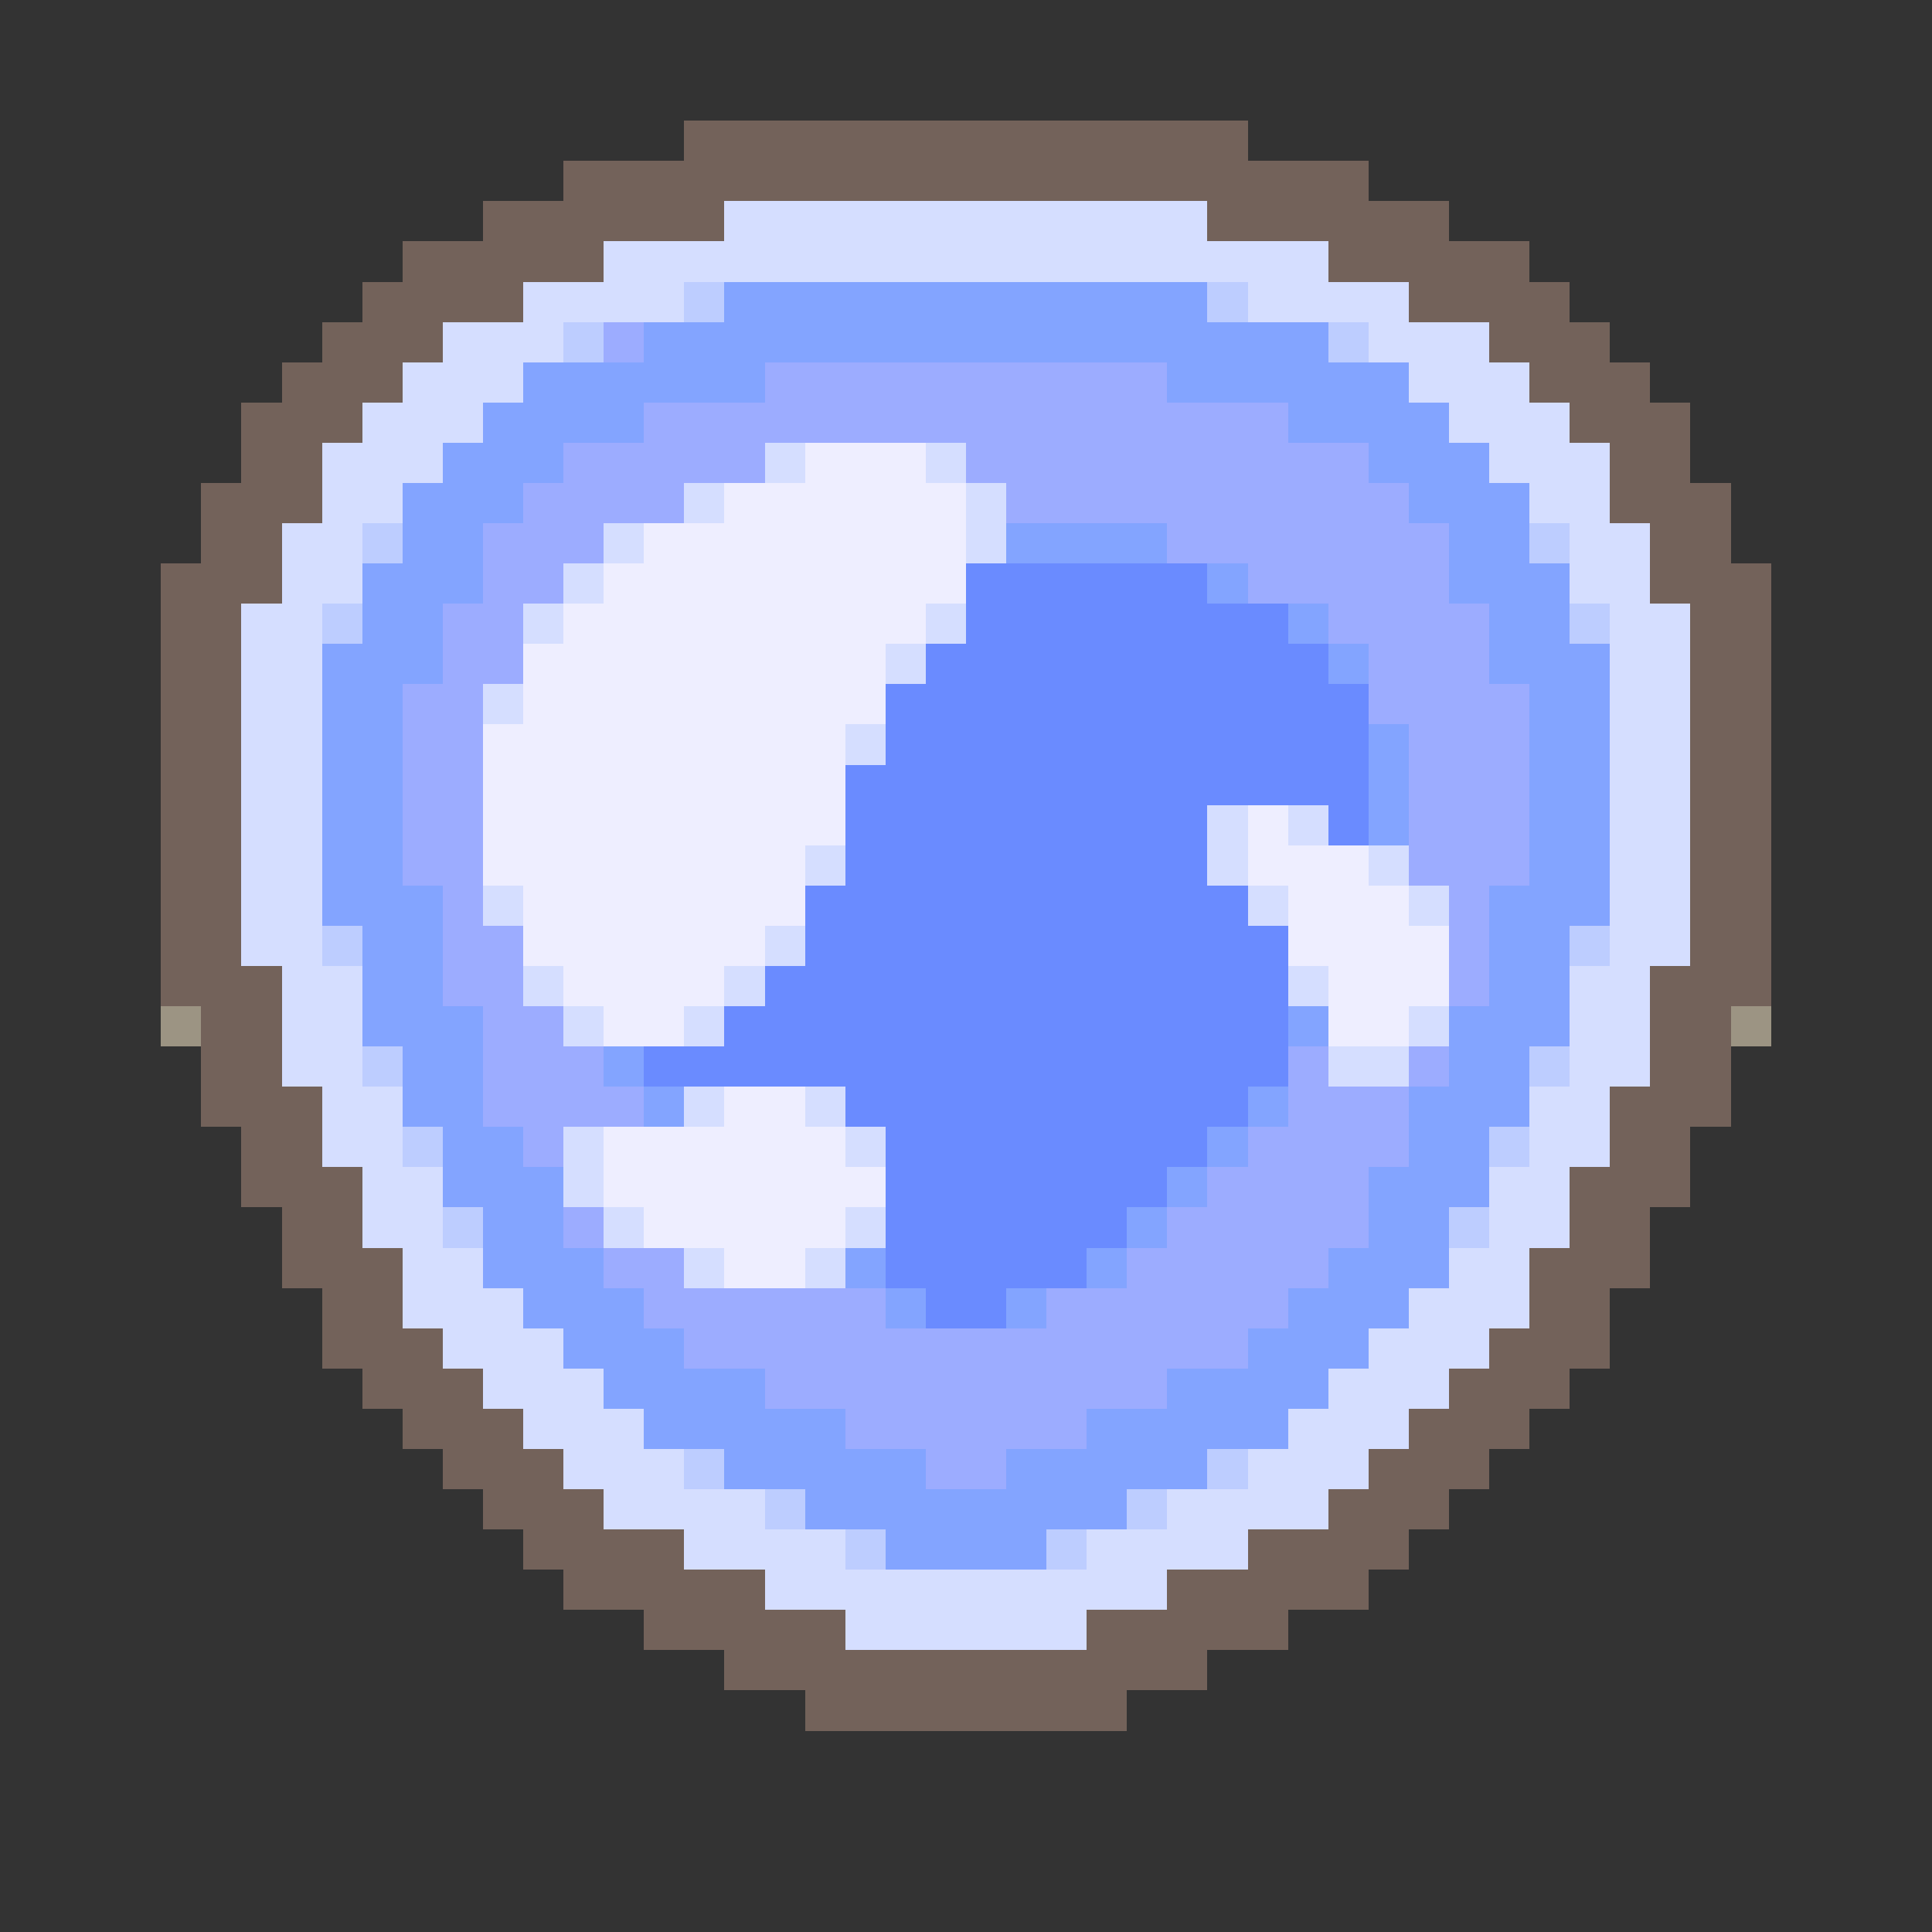 <svg xmlns="http://www.w3.org/2000/svg" viewBox="0 -0.5 48 48" shape-rendering="crispEdges">
<rect x="0" y="-0.5" width="48" height="48" fill="#333333" stroke="none"/>
<path stroke="#73625a" d="M17 3h14M14 4h20M12 5h6M30 5h6M10 6h5M33 6h5M9 7h4M35 7h4M8 8h3M37 8h3M7 9h3M38 9h3M6 10h3M39 10h3M6 11h2M40 11h2M5 12h3M40 12h3M5 13h2M41 13h2M4 14h3M41 14h3M4 15h2M42 15h2M4 16h2M42 16h2M4 17h2M42 17h2M4 18h2M42 18h2M4 19h2M42 19h2M4 20h2M42 20h2M4 21h2M42 21h2M4 22h2M42 22h2M4 23h2M42 23h2M4 24h3M41 24h3M5 25h2M41 25h2M5 26h2M41 26h2M5 27h3M40 27h3M6 28h2M40 28h2M6 29h3M39 29h3M7 30h2M39 30h2M7 31h3M38 31h3M8 32h2M38 32h2M8 33h3M37 33h3M9 34h3M36 34h3M10 35h3M35 35h3M11 36h3M34 36h3M12 37h3M33 37h3M13 38h4M31 38h4M14 39h5M29 39h5M16 40h5M27 40h5M18 41h12M20 42h8" />
<path stroke="#d5deff" d="M18 5h12M15 6h18M13 7h4M31 7h4M11 8h3M34 8h3M10 9h3M35 9h3M9 10h3M36 10h3M8 11h3M19 11h1M23 11h1M37 11h3M8 12h2M17 12h1M24 12h1M38 12h2M7 13h2M15 13h1M24 13h1M39 13h2M7 14h2M14 14h1M39 14h2M6 15h2M13 15h1M23 15h1M40 15h2M6 16h2M22 16h1M40 16h2M6 17h2M12 17h1M40 17h2M6 18h2M21 18h1M40 18h2M6 19h2M40 19h2M6 20h2M30 20h1M32 20h1M40 20h2M6 21h2M20 21h1M30 21h1M34 21h1M40 21h2M6 22h2M12 22h1M31 22h1M35 22h1M40 22h2M6 23h2M19 23h1M40 23h2M7 24h2M13 24h1M18 24h1M32 24h1M39 24h2M7 25h2M14 25h1M17 25h1M35 25h1M39 25h2M7 26h2M33 26h2M39 26h2M8 27h2M17 27h1M20 27h1M38 27h2M8 28h2M14 28h1M21 28h1M38 28h2M9 29h2M14 29h1M37 29h2M9 30h2M15 30h1M21 30h1M37 30h2M10 31h2M17 31h1M20 31h1M36 31h2M10 32h3M35 32h3M11 33h3M34 33h3M12 34h3M33 34h3M13 35h3M32 35h3M14 36h3M31 36h3M15 37h4M29 37h4M17 38h4M27 38h4M19 39h10M21 40h6" />
<path stroke="#bdcdff" d="M17 7h1M30 7h1M14 8h1M33 8h1M9 13h1M38 13h1M8 15h1M39 15h1M8 23h1M39 23h1M9 26h1M38 26h1M10 28h1M37 28h1M11 30h1M36 30h1M17 36h1M30 36h1M19 37h1M28 37h1M21 38h1M26 38h1" />
<path stroke="#83a4ff" d="M18 7h12M16 8h17M13 9h6M29 9h6M12 10h4M32 10h4M11 11h3M34 11h3M10 12h3M35 12h3M10 13h2M25 13h4M36 13h2M9 14h3M30 14h1M36 14h3M9 15h2M32 15h1M37 15h2M8 16h3M33 16h1M37 16h3M8 17h2M38 17h2M8 18h2M34 18h1M38 18h2M8 19h2M34 19h1M38 19h2M8 20h2M34 20h1M38 20h2M8 21h2M38 21h2M8 22h3M37 22h3M9 23h2M37 23h2M9 24h2M37 24h2M9 25h3M32 25h1M36 25h3M10 26h2M15 26h1M36 26h2M10 27h2M16 27h1M31 27h1M35 27h3M11 28h2M30 28h1M35 28h2M11 29h3M29 29h1M34 29h3M12 30h2M28 30h1M34 30h2M12 31h3M21 31h1M27 31h1M33 31h3M13 32h3M22 32h1M25 32h1M32 32h3M14 33h3M31 33h3M15 34h4M29 34h4M16 35h5M27 35h5M18 36h5M25 36h5M20 37h8M22 38h4" />
<path stroke="#9cacff" d="M15 8h1M19 9h10M16 10h16M14 11h5M24 11h10M13 12h4M25 12h10M12 13h3M29 13h7M12 14h2M31 14h5M11 15h2M33 15h4M11 16h2M34 16h3M10 17h2M34 17h4M10 18h2M35 18h3M10 19h2M35 19h3M10 20h2M35 20h3M10 21h2M35 21h3M11 22h1M36 22h1M11 23h2M36 23h1M11 24h2M36 24h1M12 25h2M12 26h3M32 26h1M35 26h1M12 27h4M32 27h3M13 28h1M31 28h4M30 29h4M14 30h1M29 30h5M15 31h2M28 31h5M16 32h6M26 32h6M17 33h14M19 34h10M21 35h6M23 36h2" />
<path stroke="#eeeeff" d="M20 11h3M18 12h6M16 13h8M15 14h9M14 15h9M13 16h9M13 17h9M12 18h9M12 19h9M12 20h9M31 20h1M12 21h8M31 21h3M13 22h7M32 22h3M13 23h6M32 23h4M14 24h4M33 24h3M15 25h2M33 25h2M18 27h2M15 28h6M15 29h7M16 30h5M18 31h2" />
<path stroke="#6a8bff" d="M24 14h6M24 15h8M23 16h10M22 17h12M22 18h12M21 19h13M21 20h9M33 20h1M21 21h9M20 22h11M20 23h12M19 24h13M18 25h14M16 26h16M21 27h10M22 28h8M22 29h7M22 30h6M22 31h5M23 32h2" />
<path stroke="#9c9483" d="M4 25h1M43 25h1" />
</svg>